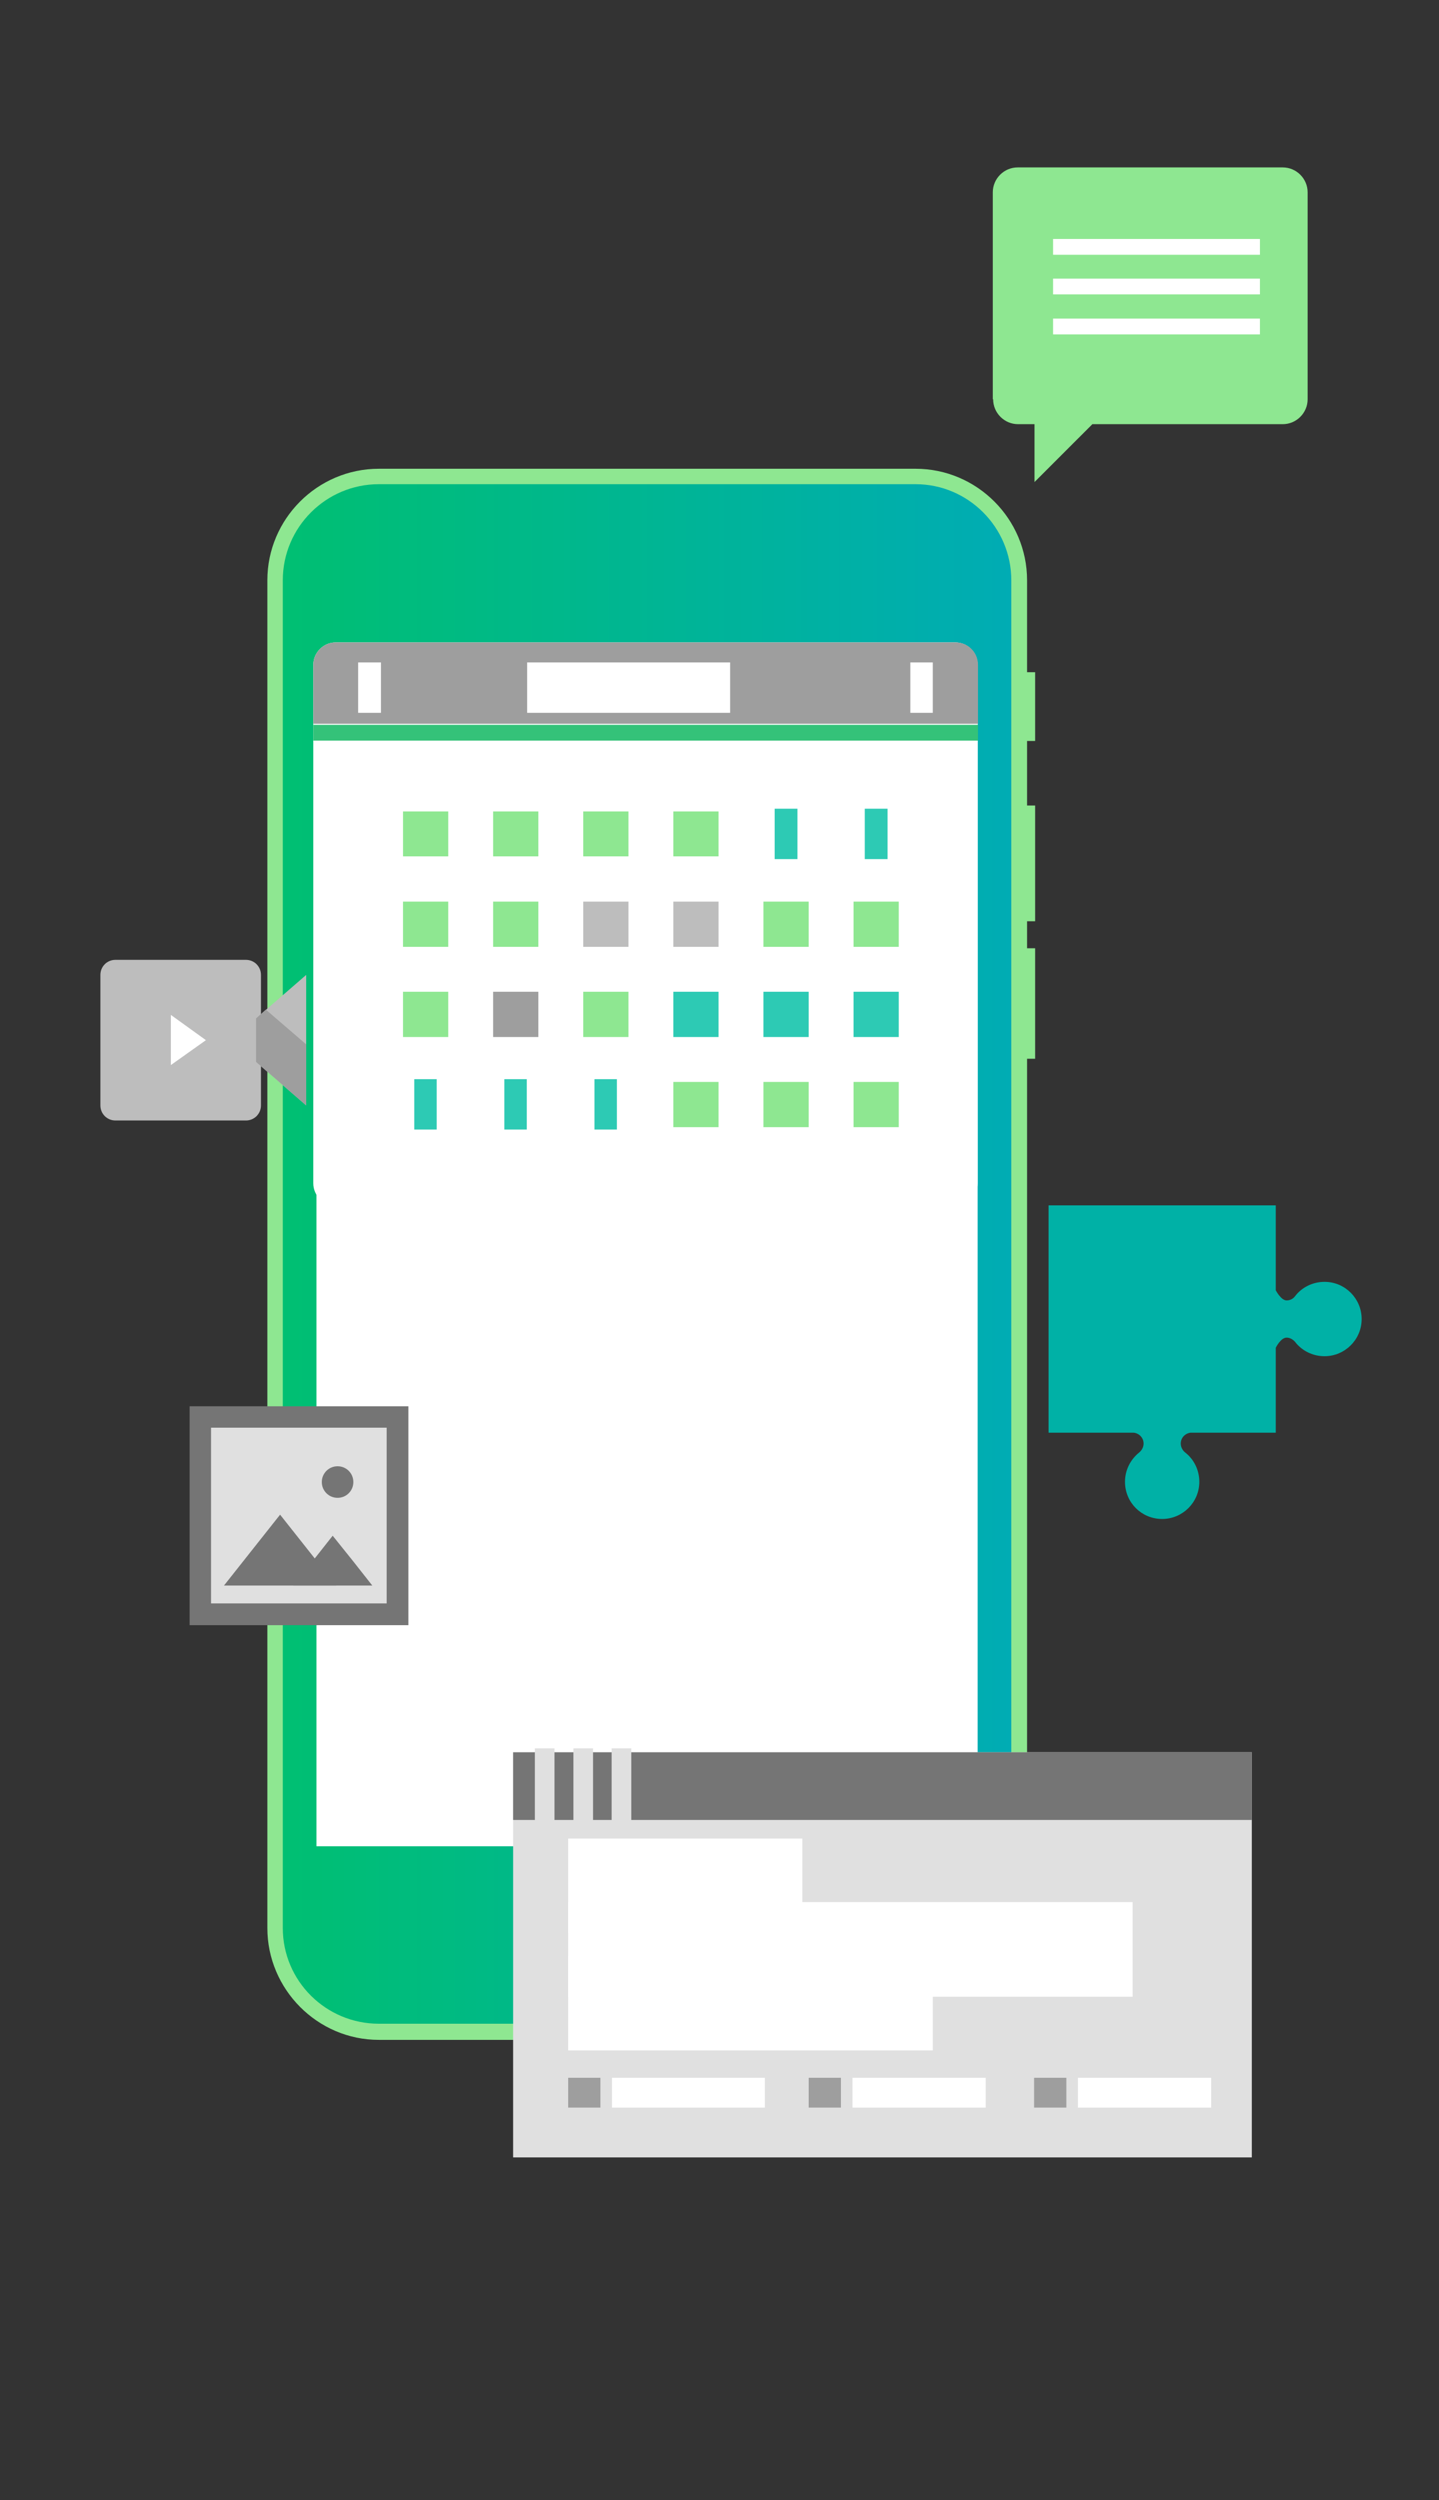 <svg xmlns="http://www.w3.org/2000/svg" width="129" height="224" viewBox="0 0 129 224" fill="none"><rect x="0" y="0" width="129" height="224" fill="#333333" stroke="none"/><path d="M90.942 66.389H92.796V60.229H90.942V66.389Z" fill="#8EE791"></path><path d="M90.942 82.543H92.796V72.172H90.942V82.543Z" fill="#8EE791"></path><path d="M90.942 94.863H92.796V84.963H90.942V94.863Z" fill="#8EE791"></path><path d="M23.967 172.743C23.967 178.243 28.461 182.769 33.961 182.769H82.078C87.579 182.769 92.073 178.275 92.073 172.743V51.994C92.073 46.494 87.579 42 82.078 42H33.961C28.461 42 23.967 46.494 23.967 51.994V172.743Z" fill="#8EE791"></path><path d="M82.079 181.323C86.825 181.323 90.659 177.458 90.659 172.743V51.994C90.659 47.248 86.794 43.383 82.079 43.383H33.962C29.216 43.383 25.351 47.248 25.351 51.994V172.743C25.351 177.489 29.216 181.323 33.962 181.323H82.079Z" fill="url(#paint0_linear)"></path><path d="M87.642 59.757H28.368V165.421H87.642V59.757Z" fill="white"></path><path d="M112.22 157H46V193.3H112.22V157Z" fill="#E0E0E0"></path><path d="M112.22 157H46V163.066H112.22V157Z" fill="#757575"></path><path d="M47.948 159.954H49.708" stroke="#E0E0E0" stroke-width="6.611"></path><path d="M51.405 159.954H53.165" stroke="#E0E0E0" stroke-width="6.611"></path><path d="M54.831 159.954H56.592" stroke="#E0E0E0" stroke-width="6.611"></path><path d="M50.934 174.663H101.534" stroke="white" stroke-width="8.483" stroke-miterlimit="10"></path><path d="M50.934 179.471H83.62" stroke="white" stroke-width="8.483" stroke-miterlimit="10"></path><path d="M53.825 186.166H50.934V188.837H53.825V186.166Z" fill="#9E9E9E"></path><path d="M68.566 186.166H54.863V188.837H68.566V186.166Z" fill="white"></path><path d="M75.386 186.166H72.495V188.837H75.386V186.166Z" fill="#9E9E9E"></path><path d="M88.365 186.166H76.422V188.837H88.365V186.166Z" fill="white"></path><path d="M95.594 186.166H92.703V188.837H95.594V186.166Z" fill="#9E9E9E"></path><path d="M108.574 186.166H96.631V188.837H108.574V186.166Z" fill="white"></path><path d="M50.934 168.974H71.928" stroke="white" stroke-width="8.483" stroke-miterlimit="10"></path><path d="M89.031 35.774C89.031 37 90.037 38.006 91.263 38.006H92.74V43.191L97.926 38.006H114.992C116.217 38.006 117.223 37 117.223 35.774V17.231C117.223 16.006 116.217 15 114.992 15H91.231C90.006 15 89 16.006 89 17.231V35.774H89.031Z" fill="#8EE791"></path><path d="M112.948 21.411H94.405V22.826H112.948V21.411Z" fill="white"></path><path d="M112.947 24.963H94.404V26.377H112.947V24.963Z" fill="white"></path><path d="M112.947 28.546H94.404V29.96H112.947V28.546Z" fill="white"></path><path d="M28.084 106.02C28.084 107.12 28.996 108.032 30.096 108.032H85.63C86.762 108.032 87.642 107.12 87.642 106.02V59.569C87.642 58.437 86.73 57.557 85.63 57.557H30.096C28.996 57.557 28.084 58.469 28.084 59.569V106.02Z" fill="white"></path><path d="M87.673 64.849V59.569C87.673 58.437 86.762 57.557 85.662 57.557H30.096C28.996 57.557 28.084 58.469 28.084 59.569V64.849" fill="#9E9E9E"></path><path d="M64.416 72.706H60.361V76.729H64.416V72.706Z" fill="#8EE791"></path><path d="M56.338 72.706H52.284V76.729H56.338V72.706Z" fill="#8EE791"></path><path d="M48.261 72.706H44.206V76.729H48.261V72.706Z" fill="#8EE791"></path><path d="M40.185 72.706H36.13V76.729H40.185V72.706Z" fill="#8EE791"></path><path d="M80.57 80.783H76.516V84.837H80.57V80.783Z" fill="#8EE791"></path><path d="M72.493 80.783H68.439V84.837H72.493V80.783Z" fill="#8EE791"></path><path d="M64.416 80.783H60.361V84.837H64.416V80.783Z" fill="#BDBDBD"></path><path d="M56.338 80.783H52.284V84.837H56.338V80.783Z" fill="#BDBDBD"></path><path d="M48.261 80.783H44.206V84.837H48.261V80.783Z" fill="#8EE791"></path><path d="M40.184 80.783H36.129V84.837H40.184V80.783Z" fill="#8EE791"></path><path d="M80.57 88.86H76.516V92.915H80.57V88.86Z" fill="#2DCAB4"></path><path d="M72.493 88.86H68.439V92.915H72.493V88.86Z" fill="#2DCAB4"></path><path d="M64.416 88.86H60.361V92.915H64.416V88.86Z" fill="#2DCAB4"></path><path d="M56.338 88.86H52.284V92.915H56.338V88.86Z" fill="#8EE791"></path><path d="M48.261 88.86H44.206V92.915H48.261V88.86Z" fill="#9E9E9E"></path><path d="M40.184 88.86H36.129V92.915H40.184V88.86Z" fill="#8EE791"></path><path d="M80.57 96.938H76.516V100.992H80.57V96.938Z" fill="#8EE791"></path><path d="M72.493 96.938H68.439V100.992H72.493V96.938Z" fill="#8EE791"></path><path d="M64.416 96.938H60.361V100.992H64.416V96.938Z" fill="#8EE791"></path><path d="M79.564 74.717H77.522" stroke="#2DCAB4" stroke-width="4.515"></path><path d="M71.488 74.717H69.445" stroke="#2DCAB4" stroke-width="4.515"></path><path d="M39.148 98.949H37.137" stroke="#2DCAB4" stroke-width="4.515"></path><path d="M47.224 98.949H45.213" stroke="#2DCAB4" stroke-width="4.515"></path><path d="M55.301 98.949H53.29" stroke="#2DCAB4" stroke-width="4.515"></path><path d="M65.453 61.611H47.256" stroke="white" stroke-width="4.515"></path><path d="M83.619 61.611H81.607" stroke="white" stroke-width="4.515"></path><path d="M34.15 61.611H32.107" stroke="white" stroke-width="4.515"></path><path d="M87.673 64.943H28.084V66.357H87.673V64.943Z" fill="#34C279"></path><path d="M36.611 126H17V145.612H36.611V126Z" fill="#757575"></path><path d="M34.663 127.917H18.918V143.663H34.663V127.917Z" fill="#E0E0E0"></path><path d="M28.849 132.789C28.849 133.574 29.477 134.203 30.263 134.203C31.049 134.203 31.677 133.574 31.677 132.789C31.677 132.003 31.049 131.374 30.263 131.374C29.477 131.374 28.849 132.003 28.849 132.789Z" fill="#757575"></path><path d="M25.109 135.711L22.594 138.885L20.08 142.06H25.109H30.137L27.623 138.885L25.109 135.711Z" fill="#757575"></path><path d="M29.823 137.597L28.063 139.828L26.303 142.06H29.823H33.374L31.614 139.828L29.823 137.597Z" fill="#757575"></path><path d="M23.394 99.043C23.394 99.797 22.797 100.394 22.043 100.394H10.351C9.597 100.394 9 99.797 9 99.043V87.351C9 86.597 9.597 86 10.351 86H22.043C22.797 86 23.394 86.597 23.394 87.351V99.043Z" fill="#BDBDBD"></path><path d="M22.954 91.249V95.146L27.448 99.043V87.351L22.954 91.249Z" fill="#BDBDBD"></path><path d="M22.954 91.248V95.145L27.448 99.043V93.574L23.834 90.463L22.954 91.248Z" fill="#9E9E9E"></path><path d="M15.317 90.934V95.428L18.46 93.197L15.317 90.934Z" fill="white"></path><path d="M114.366 108V115.606C114.366 115.606 114.837 116.517 115.34 116.517C115.654 116.517 115.937 116.36 116.094 116.14C116.692 115.354 117.666 114.851 118.734 114.851C120.589 114.851 122.066 116.36 122.066 118.183C122.066 120.037 120.557 121.514 118.734 121.514C117.666 121.514 116.692 121.011 116.094 120.226C115.906 120.006 115.623 119.849 115.34 119.849C114.806 119.849 114.366 120.76 114.366 120.76V128.366H106.729C106.226 128.429 105.849 128.837 105.849 129.34C105.849 129.654 106.006 129.937 106.226 130.126C107.011 130.723 107.514 131.697 107.514 132.766C107.514 134.62 106.006 136.097 104.183 136.097C102.329 136.097 100.851 134.62 100.851 132.766C100.851 131.697 101.354 130.754 102.14 130.126C102.36 129.937 102.517 129.654 102.517 129.34C102.517 128.837 102.14 128.429 101.637 128.366H94V108H114.366Z" fill="#00B1A6"></path><defs><linearGradient id="paint0_linear" x1="25.351" y1="112.353" x2="90.659" y2="112.353" gradientUnits="userSpaceOnUse"><stop stop-color="#00BF72"></stop><stop offset="1" stop-color="#00ACB4"></stop></linearGradient></defs></svg>